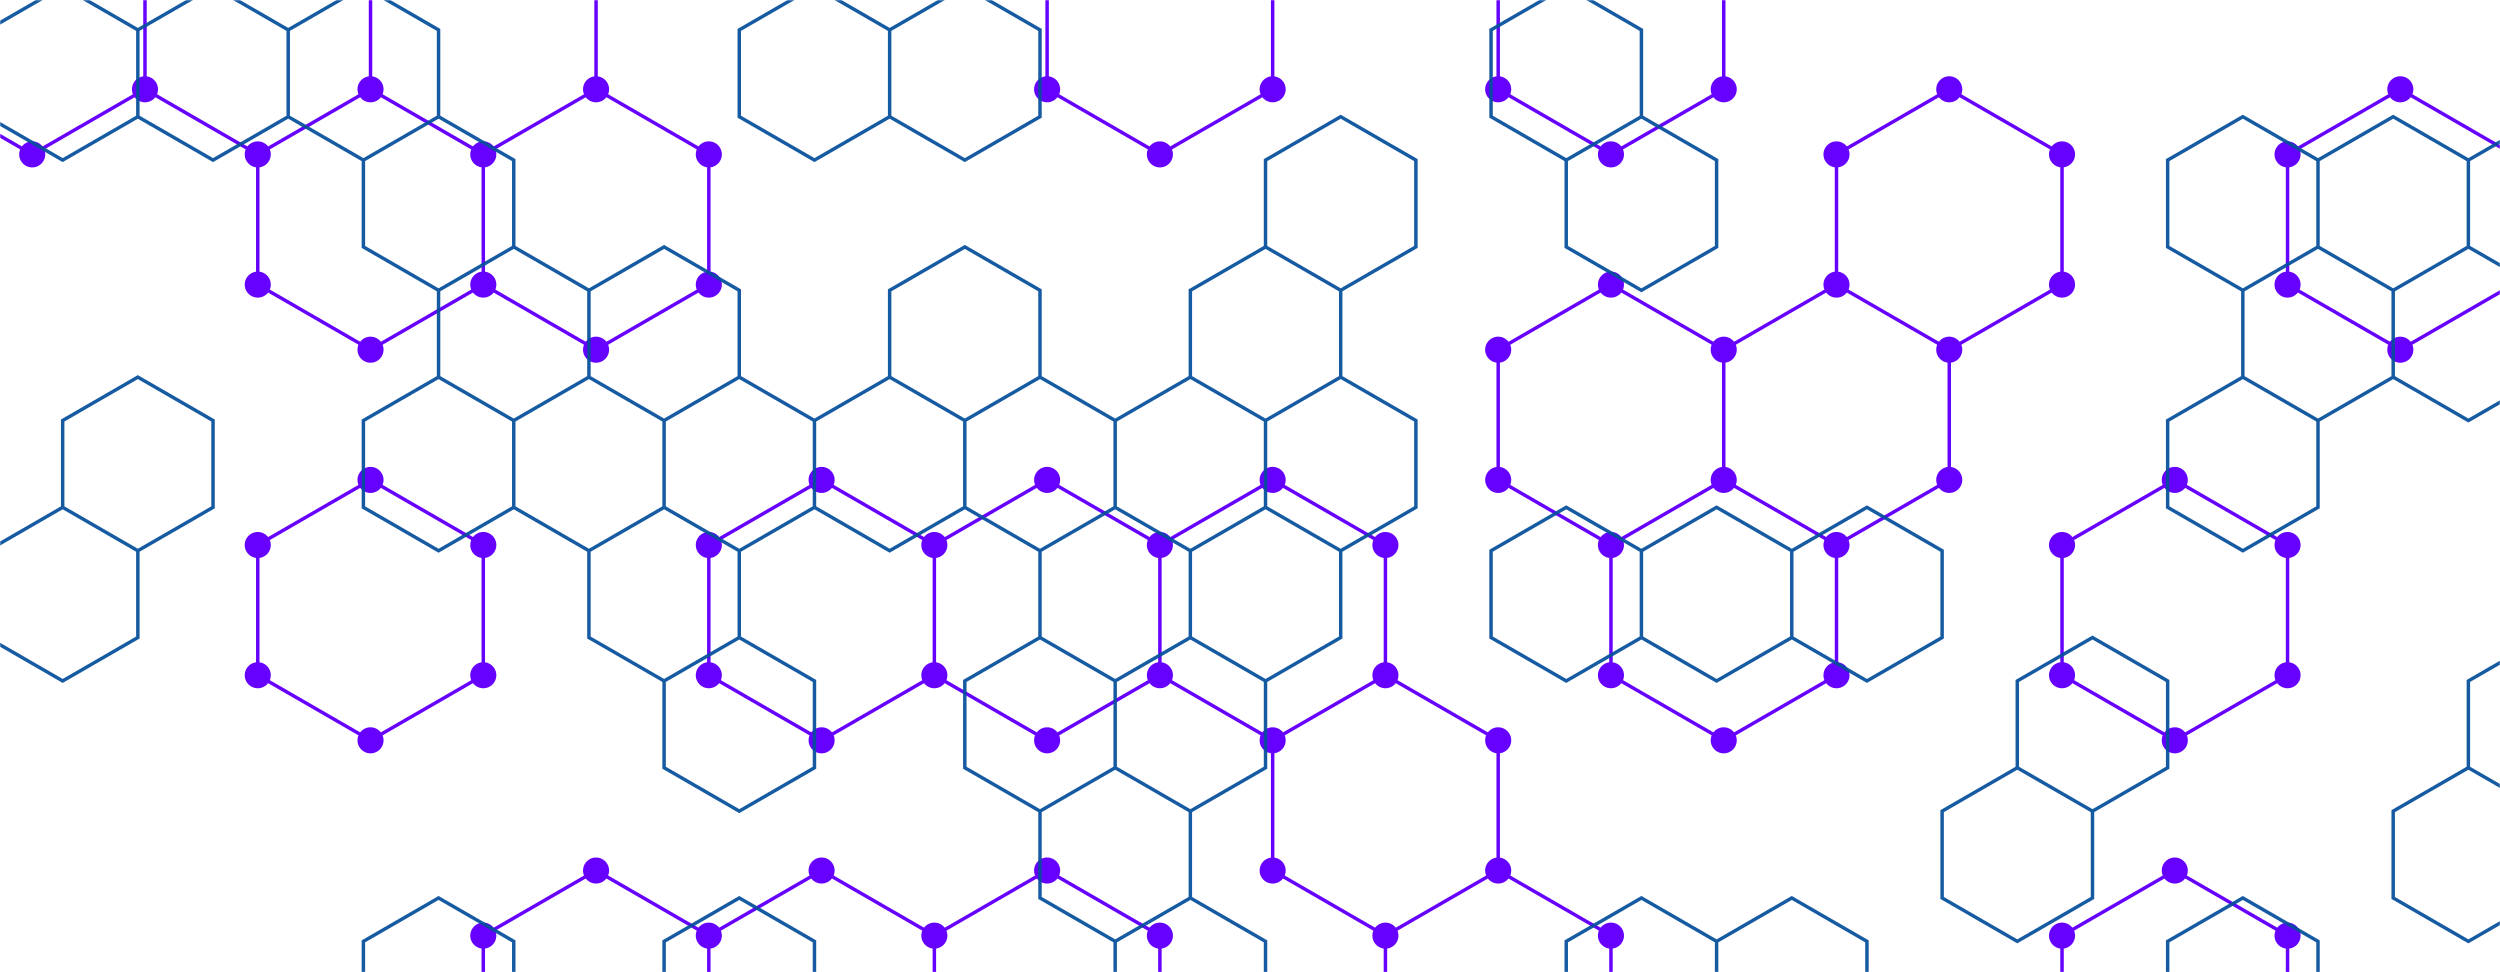 <svg xmlns="http://www.w3.org/2000/svg" version="1.1" xmlns:xlink="http://www.w3.org/1999/xlink" xmlns:svgjs="http://svgjs.dev/svgjs" width="1440" height="560" preserveAspectRatio="none" viewBox="0 0 1440 560"><g mask="url(&quot;#SvgjsMask1007&quot;)" fill="none"><path d="M18.56 -61.07L83.51 -23.57L83.51 51.43L18.56 88.93L-46.39 51.43L-46.39 -23.57zM148.47 -61.07L213.42 -23.57L213.42 51.43L148.47 88.93L83.51 51.43L83.51 -23.57zM213.42 51.43L278.38 88.93L278.38 163.93L213.42 201.43L148.47 163.93L148.47 88.93zM213.42 276.43L278.38 313.93L278.38 388.93L213.42 426.43L148.47 388.93L148.47 313.93zM278.38 -61.07L343.33 -23.57L343.33 51.43L278.38 88.93L213.42 51.43L213.42 -23.57zM343.33 51.43L408.28 88.93L408.28 163.93L343.33 201.43L278.38 163.93L278.38 88.93zM343.33 501.43L408.28 538.93L408.28 613.93L343.33 651.43L278.38 613.93L278.38 538.93zM473.24 276.43L538.19 313.93L538.19 388.93L473.24 426.43L408.28 388.93L408.28 313.93zM473.24 501.43L538.19 538.93L538.19 613.93L473.24 651.43L408.28 613.93L408.28 538.93zM603.14 276.43L668.1 313.93L668.1 388.93L603.14 426.43L538.19 388.93L538.19 313.93zM603.14 501.43L668.1 538.93L668.1 613.93L603.14 651.43L538.19 613.93L538.19 538.93zM668.1 -61.07L733.05 -23.57L733.05 51.43L668.1 88.93L603.14 51.43L603.14 -23.57zM733.05 276.43L798 313.93L798 388.93L733.05 426.43L668.1 388.93L668.1 313.93zM798 388.93L862.96 426.43L862.96 501.43L798 538.93L733.05 501.43L733.05 426.43zM862.96 501.43L927.91 538.93L927.91 613.93L862.96 651.43L798 613.93L798 538.93zM927.91 -61.07L992.87 -23.57L992.87 51.43L927.91 88.93L862.96 51.43L862.96 -23.57zM927.91 163.93L992.87 201.43L992.87 276.43L927.91 313.93L862.96 276.43L862.96 201.43zM992.87 276.43L1057.82 313.93L1057.82 388.93L992.87 426.43L927.91 388.93L927.91 313.93zM1122.77 51.43L1187.73 88.93L1187.73 163.93L1122.77 201.43L1057.82 163.93L1057.82 88.93zM1057.82 163.93L1122.77 201.43L1122.77 276.43L1057.82 313.93L992.87 276.43L992.87 201.43zM1252.68 276.43L1317.63 313.93L1317.63 388.93L1252.68 426.43L1187.73 388.93L1187.73 313.93zM1252.68 501.43L1317.63 538.93L1317.63 613.93L1252.68 651.43L1187.73 613.93L1187.73 538.93zM1382.59 51.43L1447.54 88.93L1447.54 163.93L1382.59 201.43L1317.63 163.93L1317.63 88.93z" stroke="rgba(102, 0, 255, 1)" stroke-width="2"></path><path d="M11.06 -61.07 a7.5 7.5 0 1 0 15 0 a7.5 7.5 0 1 0 -15 0zM76.01 -23.57 a7.5 7.5 0 1 0 15 0 a7.5 7.5 0 1 0 -15 0zM76.01 51.43 a7.5 7.5 0 1 0 15 0 a7.5 7.5 0 1 0 -15 0zM11.06 88.93 a7.5 7.5 0 1 0 15 0 a7.5 7.5 0 1 0 -15 0zM-53.89 51.43 a7.5 7.5 0 1 0 15 0 a7.5 7.5 0 1 0 -15 0zM-53.89 -23.57 a7.5 7.5 0 1 0 15 0 a7.5 7.5 0 1 0 -15 0zM140.97 -61.07 a7.5 7.5 0 1 0 15 0 a7.5 7.5 0 1 0 -15 0zM205.92 -23.57 a7.5 7.5 0 1 0 15 0 a7.5 7.5 0 1 0 -15 0zM205.92 51.43 a7.5 7.5 0 1 0 15 0 a7.5 7.5 0 1 0 -15 0zM140.97 88.93 a7.5 7.5 0 1 0 15 0 a7.5 7.5 0 1 0 -15 0zM270.88 88.93 a7.5 7.5 0 1 0 15 0 a7.5 7.5 0 1 0 -15 0zM270.88 163.93 a7.5 7.5 0 1 0 15 0 a7.5 7.5 0 1 0 -15 0zM205.92 201.43 a7.5 7.5 0 1 0 15 0 a7.5 7.5 0 1 0 -15 0zM140.97 163.93 a7.5 7.5 0 1 0 15 0 a7.5 7.5 0 1 0 -15 0zM205.92 276.43 a7.5 7.5 0 1 0 15 0 a7.5 7.5 0 1 0 -15 0zM270.88 313.93 a7.5 7.5 0 1 0 15 0 a7.5 7.5 0 1 0 -15 0zM270.88 388.93 a7.5 7.5 0 1 0 15 0 a7.5 7.5 0 1 0 -15 0zM205.92 426.43 a7.5 7.5 0 1 0 15 0 a7.5 7.5 0 1 0 -15 0zM140.97 388.93 a7.5 7.5 0 1 0 15 0 a7.5 7.5 0 1 0 -15 0zM140.97 313.93 a7.5 7.5 0 1 0 15 0 a7.5 7.5 0 1 0 -15 0zM270.88 -61.07 a7.5 7.5 0 1 0 15 0 a7.5 7.5 0 1 0 -15 0zM335.83 -23.57 a7.5 7.5 0 1 0 15 0 a7.5 7.5 0 1 0 -15 0zM335.83 51.43 a7.5 7.5 0 1 0 15 0 a7.5 7.5 0 1 0 -15 0zM400.78 88.93 a7.5 7.5 0 1 0 15 0 a7.5 7.5 0 1 0 -15 0zM400.78 163.93 a7.5 7.5 0 1 0 15 0 a7.5 7.5 0 1 0 -15 0zM335.83 201.43 a7.5 7.5 0 1 0 15 0 a7.5 7.5 0 1 0 -15 0zM335.83 501.43 a7.5 7.5 0 1 0 15 0 a7.5 7.5 0 1 0 -15 0zM400.78 538.93 a7.5 7.5 0 1 0 15 0 a7.5 7.5 0 1 0 -15 0zM400.78 613.93 a7.5 7.5 0 1 0 15 0 a7.5 7.5 0 1 0 -15 0zM335.83 651.43 a7.5 7.5 0 1 0 15 0 a7.5 7.5 0 1 0 -15 0zM270.88 613.93 a7.5 7.5 0 1 0 15 0 a7.5 7.5 0 1 0 -15 0zM270.88 538.93 a7.5 7.5 0 1 0 15 0 a7.5 7.5 0 1 0 -15 0zM465.74 276.43 a7.5 7.5 0 1 0 15 0 a7.5 7.5 0 1 0 -15 0zM530.69 313.93 a7.5 7.5 0 1 0 15 0 a7.5 7.5 0 1 0 -15 0zM530.69 388.93 a7.5 7.5 0 1 0 15 0 a7.5 7.5 0 1 0 -15 0zM465.74 426.43 a7.5 7.5 0 1 0 15 0 a7.5 7.5 0 1 0 -15 0zM400.78 388.93 a7.5 7.5 0 1 0 15 0 a7.5 7.5 0 1 0 -15 0zM400.78 313.93 a7.5 7.5 0 1 0 15 0 a7.5 7.5 0 1 0 -15 0zM465.74 501.43 a7.5 7.5 0 1 0 15 0 a7.5 7.5 0 1 0 -15 0zM530.69 538.93 a7.5 7.5 0 1 0 15 0 a7.5 7.5 0 1 0 -15 0zM530.69 613.93 a7.5 7.5 0 1 0 15 0 a7.5 7.5 0 1 0 -15 0zM465.74 651.43 a7.5 7.5 0 1 0 15 0 a7.5 7.5 0 1 0 -15 0zM595.64 276.43 a7.5 7.5 0 1 0 15 0 a7.5 7.5 0 1 0 -15 0zM660.6 313.93 a7.5 7.5 0 1 0 15 0 a7.5 7.5 0 1 0 -15 0zM660.6 388.93 a7.5 7.5 0 1 0 15 0 a7.5 7.5 0 1 0 -15 0zM595.64 426.43 a7.5 7.5 0 1 0 15 0 a7.5 7.5 0 1 0 -15 0zM595.64 501.43 a7.5 7.5 0 1 0 15 0 a7.5 7.5 0 1 0 -15 0zM660.6 538.93 a7.5 7.5 0 1 0 15 0 a7.5 7.5 0 1 0 -15 0zM660.6 613.93 a7.5 7.5 0 1 0 15 0 a7.5 7.5 0 1 0 -15 0zM595.64 651.43 a7.5 7.5 0 1 0 15 0 a7.5 7.5 0 1 0 -15 0zM660.6 -61.07 a7.5 7.5 0 1 0 15 0 a7.5 7.5 0 1 0 -15 0zM725.55 -23.57 a7.5 7.5 0 1 0 15 0 a7.5 7.5 0 1 0 -15 0zM725.55 51.43 a7.5 7.5 0 1 0 15 0 a7.5 7.5 0 1 0 -15 0zM660.6 88.93 a7.5 7.5 0 1 0 15 0 a7.5 7.5 0 1 0 -15 0zM595.64 51.43 a7.5 7.5 0 1 0 15 0 a7.5 7.5 0 1 0 -15 0zM595.64 -23.57 a7.5 7.5 0 1 0 15 0 a7.5 7.5 0 1 0 -15 0zM725.55 276.43 a7.5 7.5 0 1 0 15 0 a7.5 7.5 0 1 0 -15 0zM790.5 313.93 a7.5 7.5 0 1 0 15 0 a7.5 7.5 0 1 0 -15 0zM790.5 388.93 a7.5 7.5 0 1 0 15 0 a7.5 7.5 0 1 0 -15 0zM725.55 426.43 a7.5 7.5 0 1 0 15 0 a7.5 7.5 0 1 0 -15 0zM855.46 426.43 a7.5 7.5 0 1 0 15 0 a7.5 7.5 0 1 0 -15 0zM855.46 501.43 a7.5 7.5 0 1 0 15 0 a7.5 7.5 0 1 0 -15 0zM790.5 538.93 a7.5 7.5 0 1 0 15 0 a7.5 7.5 0 1 0 -15 0zM725.55 501.43 a7.5 7.5 0 1 0 15 0 a7.5 7.5 0 1 0 -15 0zM920.41 538.93 a7.5 7.5 0 1 0 15 0 a7.5 7.5 0 1 0 -15 0zM920.41 613.93 a7.5 7.5 0 1 0 15 0 a7.5 7.5 0 1 0 -15 0zM855.46 651.43 a7.5 7.5 0 1 0 15 0 a7.5 7.5 0 1 0 -15 0zM790.5 613.93 a7.5 7.5 0 1 0 15 0 a7.5 7.5 0 1 0 -15 0zM920.41 -61.07 a7.5 7.5 0 1 0 15 0 a7.5 7.5 0 1 0 -15 0zM985.37 -23.57 a7.5 7.5 0 1 0 15 0 a7.5 7.5 0 1 0 -15 0zM985.37 51.43 a7.5 7.5 0 1 0 15 0 a7.5 7.5 0 1 0 -15 0zM920.41 88.93 a7.5 7.5 0 1 0 15 0 a7.5 7.5 0 1 0 -15 0zM855.46 51.43 a7.5 7.5 0 1 0 15 0 a7.5 7.5 0 1 0 -15 0zM855.46 -23.57 a7.5 7.5 0 1 0 15 0 a7.5 7.5 0 1 0 -15 0zM920.41 163.93 a7.5 7.5 0 1 0 15 0 a7.5 7.5 0 1 0 -15 0zM985.37 201.43 a7.5 7.5 0 1 0 15 0 a7.5 7.5 0 1 0 -15 0zM985.37 276.43 a7.5 7.5 0 1 0 15 0 a7.5 7.5 0 1 0 -15 0zM920.41 313.93 a7.5 7.5 0 1 0 15 0 a7.5 7.5 0 1 0 -15 0zM855.46 276.43 a7.5 7.5 0 1 0 15 0 a7.5 7.5 0 1 0 -15 0zM855.46 201.43 a7.5 7.5 0 1 0 15 0 a7.5 7.5 0 1 0 -15 0zM1050.32 313.93 a7.5 7.5 0 1 0 15 0 a7.5 7.5 0 1 0 -15 0zM1050.32 388.93 a7.5 7.5 0 1 0 15 0 a7.5 7.5 0 1 0 -15 0zM985.37 426.43 a7.5 7.5 0 1 0 15 0 a7.5 7.5 0 1 0 -15 0zM920.41 388.93 a7.5 7.5 0 1 0 15 0 a7.5 7.5 0 1 0 -15 0zM1115.27 51.43 a7.5 7.5 0 1 0 15 0 a7.5 7.5 0 1 0 -15 0zM1180.23 88.93 a7.5 7.5 0 1 0 15 0 a7.5 7.5 0 1 0 -15 0zM1180.23 163.93 a7.5 7.5 0 1 0 15 0 a7.5 7.5 0 1 0 -15 0zM1115.27 201.43 a7.5 7.5 0 1 0 15 0 a7.5 7.5 0 1 0 -15 0zM1050.32 163.93 a7.5 7.5 0 1 0 15 0 a7.5 7.5 0 1 0 -15 0zM1050.32 88.93 a7.5 7.5 0 1 0 15 0 a7.5 7.5 0 1 0 -15 0zM1115.27 276.43 a7.5 7.5 0 1 0 15 0 a7.5 7.5 0 1 0 -15 0zM1245.18 276.43 a7.5 7.5 0 1 0 15 0 a7.5 7.5 0 1 0 -15 0zM1310.13 313.93 a7.5 7.5 0 1 0 15 0 a7.5 7.5 0 1 0 -15 0zM1310.13 388.93 a7.5 7.5 0 1 0 15 0 a7.5 7.5 0 1 0 -15 0zM1245.18 426.43 a7.5 7.5 0 1 0 15 0 a7.5 7.5 0 1 0 -15 0zM1180.23 388.93 a7.5 7.5 0 1 0 15 0 a7.5 7.5 0 1 0 -15 0zM1180.23 313.93 a7.5 7.5 0 1 0 15 0 a7.5 7.5 0 1 0 -15 0zM1245.18 501.43 a7.5 7.5 0 1 0 15 0 a7.5 7.5 0 1 0 -15 0zM1310.13 538.93 a7.5 7.5 0 1 0 15 0 a7.5 7.5 0 1 0 -15 0zM1310.13 613.93 a7.5 7.5 0 1 0 15 0 a7.5 7.5 0 1 0 -15 0zM1245.18 651.43 a7.5 7.5 0 1 0 15 0 a7.5 7.5 0 1 0 -15 0zM1180.23 613.93 a7.5 7.5 0 1 0 15 0 a7.5 7.5 0 1 0 -15 0zM1180.23 538.93 a7.5 7.5 0 1 0 15 0 a7.5 7.5 0 1 0 -15 0zM1375.09 51.43 a7.5 7.5 0 1 0 15 0 a7.5 7.5 0 1 0 -15 0zM1440.04 88.93 a7.5 7.5 0 1 0 15 0 a7.5 7.5 0 1 0 -15 0zM1440.04 163.93 a7.5 7.5 0 1 0 15 0 a7.5 7.5 0 1 0 -15 0zM1375.09 201.43 a7.5 7.5 0 1 0 15 0 a7.5 7.5 0 1 0 -15 0zM1310.13 163.93 a7.5 7.5 0 1 0 15 0 a7.5 7.5 0 1 0 -15 0zM1310.13 88.93 a7.5 7.5 0 1 0 15 0 a7.5 7.5 0 1 0 -15 0z" fill="rgba(102, 0, 255, 1)"></path><path d="M36.1 -7.78L79.4 17.22L79.4 67.22L36.1 92.22L-7.2 67.22L-7.2 17.22zM79.4 217.22L122.71 242.22L122.71 292.22L79.4 317.22L36.1 292.22L36.1 242.22zM36.1 292.22L79.4 317.22L79.4 367.22L36.1 392.22L-7.2 367.22L-7.2 317.22zM122.71 -7.78L166.01 17.22L166.01 67.22L122.71 92.22L79.4 67.22L79.4 17.22zM209.31 -7.78L252.61 17.22L252.61 67.22L209.31 92.22L166.01 67.22L166.01 17.22zM252.61 67.22L295.92 92.22L295.92 142.22L252.61 167.22L209.31 142.22L209.31 92.22zM252.61 217.22L295.92 242.22L295.92 292.22L252.61 317.22L209.31 292.22L209.31 242.22zM252.61 517.22L295.92 542.22L295.92 592.22L252.61 617.22L209.31 592.22L209.31 542.22zM295.92 142.22L339.22 167.22L339.22 217.22L295.92 242.22L252.61 217.22L252.61 167.22zM339.22 217.22L382.52 242.22L382.52 292.22L339.22 317.22L295.92 292.22L295.92 242.22zM382.52 142.22L425.82 167.22L425.82 217.22L382.52 242.22L339.22 217.22L339.22 167.22zM425.82 217.22L469.13 242.22L469.13 292.22L425.82 317.22L382.52 292.22L382.52 242.22zM382.52 292.22L425.82 317.22L425.82 367.22L382.52 392.22L339.22 367.22L339.22 317.22zM425.82 367.22L469.13 392.22L469.13 442.22L425.82 467.22L382.52 442.22L382.52 392.22zM425.82 517.22L469.13 542.22L469.13 592.22L425.82 617.22L382.52 592.22L382.52 542.22zM469.13 -7.78L512.43 17.22L512.43 67.22L469.13 92.22L425.82 67.22L425.82 17.22zM512.43 217.22L555.73 242.22L555.73 292.22L512.43 317.22L469.13 292.22L469.13 242.22zM555.73 -7.78L599.03 17.22L599.03 67.22L555.73 92.22L512.43 67.22L512.43 17.22zM555.73 142.22L599.03 167.22L599.03 217.22L555.73 242.22L512.43 217.22L512.43 167.22zM599.03 217.22L642.34 242.22L642.34 292.22L599.03 317.22L555.73 292.22L555.73 242.22zM599.03 367.22L642.34 392.22L642.34 442.22L599.03 467.22L555.73 442.22L555.73 392.22zM685.64 217.22L728.94 242.22L728.94 292.22L685.64 317.22L642.34 292.22L642.34 242.22zM642.34 292.22L685.64 317.22L685.64 367.22L642.34 392.22L599.03 367.22L599.03 317.22zM685.64 367.22L728.94 392.22L728.94 442.22L685.64 467.22L642.34 442.22L642.34 392.22zM642.34 442.22L685.64 467.22L685.64 517.22L642.34 542.22L599.03 517.22L599.03 467.22zM685.64 517.22L728.94 542.22L728.94 592.22L685.64 617.22L642.34 592.22L642.34 542.22zM772.24 67.22L815.55 92.22L815.55 142.22L772.24 167.22L728.94 142.22L728.94 92.22zM728.94 142.22L772.24 167.22L772.24 217.22L728.94 242.22L685.64 217.22L685.64 167.22zM772.24 217.22L815.55 242.22L815.55 292.22L772.24 317.22L728.94 292.22L728.94 242.22zM728.94 292.22L772.24 317.22L772.24 367.22L728.94 392.22L685.64 367.22L685.64 317.22zM902.15 -7.78L945.45 17.22L945.45 67.22L902.15 92.22L858.85 67.22L858.85 17.22zM945.45 67.22L988.76 92.22L988.76 142.22L945.45 167.22L902.15 142.22L902.15 92.22zM902.15 292.22L945.45 317.22L945.45 367.22L902.15 392.22L858.85 367.22L858.85 317.22zM945.45 517.22L988.76 542.22L988.76 592.22L945.45 617.22L902.15 592.22L902.15 542.22zM988.76 292.22L1032.06 317.22L1032.06 367.22L988.76 392.22L945.45 367.22L945.45 317.22zM1032.06 517.22L1075.36 542.22L1075.36 592.22L1032.06 617.22L988.76 592.22L988.76 542.22zM1075.36 292.22L1118.66 317.22L1118.66 367.22L1075.36 392.22L1032.06 367.22L1032.06 317.22zM1205.27 367.22L1248.57 392.22L1248.57 442.22L1205.27 467.22L1161.96 442.22L1161.96 392.22zM1161.96 442.22L1205.27 467.22L1205.27 517.22L1161.96 542.22L1118.66 517.22L1118.66 467.22zM1291.87 67.22L1335.17 92.22L1335.17 142.22L1291.87 167.22L1248.57 142.22L1248.57 92.22zM1291.87 217.22L1335.17 242.22L1335.17 292.22L1291.87 317.22L1248.57 292.22L1248.57 242.22zM1291.87 517.22L1335.17 542.22L1335.17 592.22L1291.87 617.22L1248.57 592.22L1248.57 542.22zM1378.48 67.22L1421.78 92.22L1421.78 142.22L1378.48 167.22L1335.17 142.22L1335.17 92.22zM1335.17 142.22L1378.48 167.22L1378.48 217.22L1335.17 242.22L1291.87 217.22L1291.87 167.22zM1465.08 67.22L1508.38 92.22L1508.38 142.22L1465.08 167.22L1421.78 142.22L1421.78 92.22zM1421.78 142.22L1465.08 167.22L1465.08 217.22L1421.78 242.22L1378.48 217.22L1378.48 167.22zM1465.08 367.22L1508.38 392.22L1508.38 442.22L1465.08 467.22L1421.78 442.22L1421.78 392.22zM1421.78 442.22L1465.08 467.22L1465.08 517.22L1421.78 542.22L1378.48 517.22L1378.48 467.22z" stroke="rgba(6, 80, 156, 0.93)" stroke-width="2"></path></g><defs><mask id="SvgjsMask1007"><rect width="1440" height="560" fill="#ffffff"></rect></mask></defs></svg>